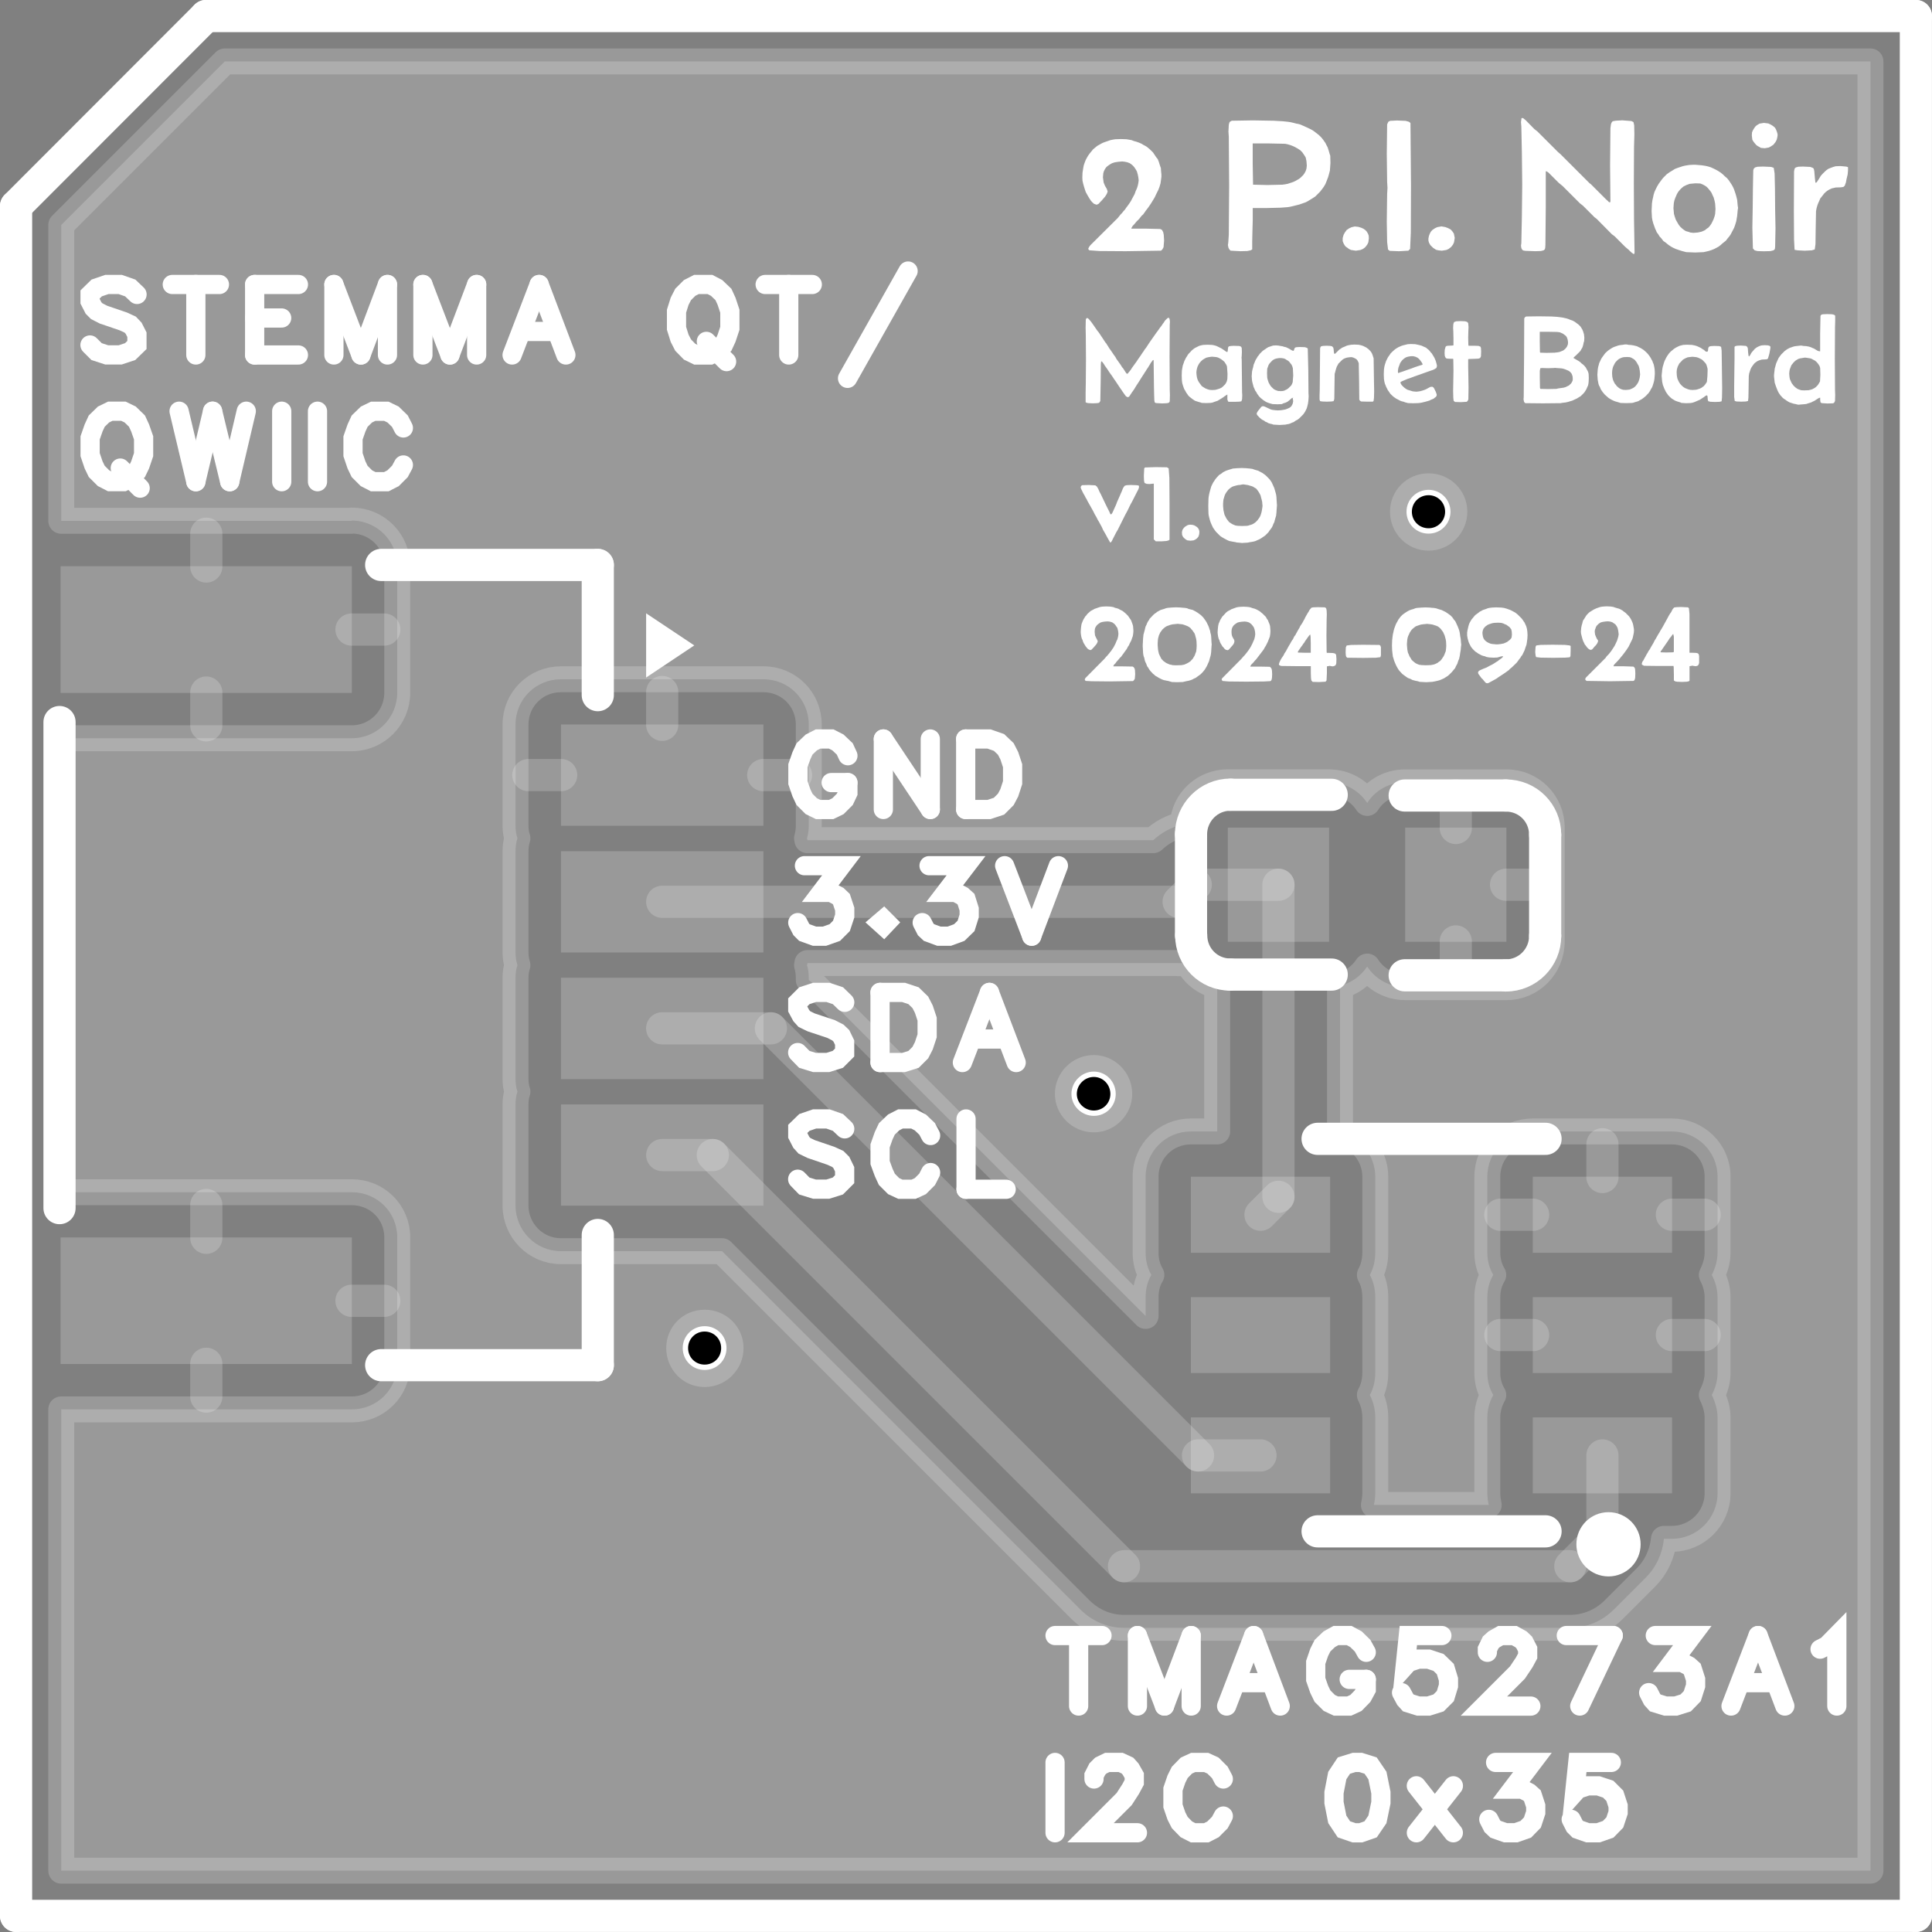 <svg width="43.24" height="43.24" version="1.1" viewBox="0 0 43.24 43.24" xmlns="http://www.w3.org/2000/svg">
 <rect x="0" y="0" width="43.24" height="43.24" fill="#808080" stroke="none"/>
 <defs>
  <clipPath id="a">
   <path d="m0 32h18v20.93h-18z"/>
  </clipPath>
 </defs>
 <g fill="none" stroke="#fff" stroke-linecap="round" stroke-miterlimit="10" stroke-width=".72">
  <path d="m0.36 42.879h42.52"/>
  <path d="m42.879 42.879v-42.52"/>
  <path d="m42.879 0.359h-38.27"/>
 </g>
 <g transform="rotate(90,24.844,21.957)" clip-path="url(#a)">
  <path transform="matrix(1,0,0,-1,0,52.93)" d="M 3.246,10.739 7.5,6.489" fill="none" stroke="#fff" stroke-linecap="round" stroke-miterlimit="10" stroke-width=".72"/>
 </g>
 <g stroke="#fff" stroke-linecap="round" stroke-miterlimit="10">
  <path d="m0.36 4.613v38.266" fill="none" stroke-width=".72"/>
  <path d="m7.875 11.656h-6.504v-6.621l3.66-3.66h36.832v40.492h-40.492v-10.324h6.504c0.566 0 1.016-0.449 1.016-1.008v-2.844c0-0.559-0.449-1.008-1.02-1.008h-6.5v-10.16h6.5c0.57 0 1.02-0.461 1.02-1.02v-2.832c0-0.559-0.449-1.02-1.02-1.02m21.875 5.856h-2.266c-0.539 0.004-0.981 0.414-1.008 0.945-0.25 0.059-0.48 0.18-0.66 0.352h-7.742c0-0.012 0-0.02-0.008-0.043 0.027-0.09 0.039-0.188 0.039-0.277v-2.269c0-0.562-0.449-1.012-1.012-1.012h-4.539c-0.559 0-1.012 0.449-1.012 1.012v2.269c0 0.09 0.012 0.188 0.043 0.277-0.031 0.09-0.043 0.191-0.043 0.293v2.258c0 0.102 0.012 0.191 0.043 0.289-0.031 0.09-0.043 0.184-0.043 0.281v2.269c0 0.09 0.012 0.191 0.043 0.281-0.031 0.09-0.043 0.191-0.043 0.281v2.269c0 0.559 0.453 1.02 1.012 1.02h3.609l8.02 8.02c0.262 0.262 0.609 0.41 0.973 0.41h9.988c0.371 0 0.719-0.148 0.98-0.41l0.719-0.719c0.23-0.23 0.371-0.543 0.402-0.863h0.18c0.559 0 1.02-0.457 1.02-1.02v-1.699c0-0.168-0.051-0.34-0.129-0.5 0.078-0.148 0.129-0.32 0.129-0.488v-1.699c0-0.184-0.051-0.352-0.129-0.5 0.078-0.152 0.129-0.32 0.129-0.5v-1.703c0-0.559-0.461-1.008-1.02-1.008h-3.121c-0.559 0-1.012 0.449-1.012 1.008v1.703c0 0.18 0.043 0.348 0.133 0.5-0.09 0.148-0.133 0.316-0.133 0.5v1.699c0 0.168 0.043 0.34 0.133 0.488-0.09 0.16-0.133 0.332-0.133 0.5v1.699c0 0.09 0.012 0.172 0.031 0.262h-2.57c0.019-0.09 0.031-0.172 0.031-0.262v-1.699c0-0.168-0.039-0.34-0.121-0.5 0.082-0.148 0.121-0.32 0.121-0.488v-1.699c0-0.184-0.039-0.352-0.121-0.5 0.082-0.152 0.121-0.32 0.121-0.5v-1.703c0-0.469-0.332-0.879-0.789-0.988v-3.281c0.25-0.059 0.469-0.219 0.609-0.43 0.18 0.281 0.5 0.461 0.848 0.461h2.273c0.559 0 1.008-0.461 1.008-1.02v-2.551c0-0.558-0.449-1.012-1.008-1.012h-2.273c-0.348 0-0.668 0.172-0.848 0.461-0.191-0.289-0.512-0.461-0.852-0.461" fill="#fff" fill-opacity=".2" stroke-linejoin="round" stroke-opacity=".2" stroke-width=".58"/>
  <path d="m26.379 21.558c0.062-0.004 0.133-0.004 0.203-0.016 0.129 0.262 0.367 0.449 0.66 0.519v3.262h-0.59c-0.562 0-1.012 0.449-1.012 1.008v1.703c0 0.18 0.039 0.348 0.129 0.5-0.09 0.148-0.129 0.316-0.129 0.5v0.418l-7.41-7.41c-0.039-0.039-0.078-0.07-0.129-0.109v-0.051c0-0.098-0.012-0.191-0.039-0.281 0.008-0.02 0.008-0.027 0.008-0.047h8.309" fill="#fff" fill-opacity=".2" stroke-linejoin="round" stroke-opacity=".2" stroke-width=".58"/>
 </g>
 <g fill="none" stroke="#fff" stroke-linecap="round" stroke-miterlimit="10" stroke-opacity=".2" stroke-width=".72">
  <path d="m4.617 12.679v-0.734"/>
  <path d="m4.617 15.5v0.734"/>
  <path d="m7.867 14.09h0.734"/>
  <path d="m14.821 16.222v-0.734"/>
  <path d="m17.082 17.347h0.734"/>
  <path d="m12.559 17.347h-0.734"/>
  <path d="m33.707 19.801h0.738"/>
  <path d="m32.582 21.07v0.734"/>
  <path d="m32.582 18.531v-0.734"/>
  <path d="m34.313 27.187h-0.734"/>
  <path d="m37.418 27.187h0.734"/>
  <path d="m35.864 26.343v-0.734"/>
  <path d="m4.617 27.703v-0.734"/>
  <path d="m4.617 30.523v0.734"/>
  <path d="m7.867 29.113h0.734"/>
  <path d="m34.313 29.879h-0.734"/>
  <path d="m37.418 29.879h0.734"/>
 </g>
 <g fill="#fff" fill-opacity=".2">
  <path d="m29.746 18.523v2.555h-2.266v-2.555z"/>
  <path d="m33.715 18.523v2.555h-2.266v-2.555z"/>
  <path d="m1.356 12.672h6.519v2.836h-6.519z"/>
  <path d="m12.555 19.051h4.531v2.266h-4.531z"/>
  <path d="m12.555 16.215h4.531v2.266h-4.531z"/>
  <path d="m12.555 21.883h4.531v2.269h-4.531z"/>
  <path d="m12.555 24.718h4.531v2.266h-4.531z"/>
  <path d="m1.356 27.695h6.519v2.832h-6.519z"/>
  <path d="m34.305 28.039v-1.703h3.117v1.703z"/>
  <path d="m34.305 30.73v-1.699h3.117v1.699z"/>
  <path d="m34.305 33.422v-1.699h3.117v1.699z"/>
  <path d="m26.653 33.422v-1.699h3.117v1.699z"/>
  <path d="m26.653 30.73v-1.699h3.117v1.699z"/>
  <path d="m26.653 28.039v-1.703h3.117v1.703z"/>
  <path d="m31.973 12.324c0.477 0 0.867-0.391 0.867-0.871s-0.391-0.859-0.867-0.859c-0.48 0-0.863 0.379-0.863 0.859s0.383 0.871 0.863 0.871"/>
  <path d="m15.77 31.043c0.48 0 0.871-0.391 0.871-0.871s-0.391-0.859-0.871-0.859-0.859 0.379-0.859 0.859 0.379 0.871 0.859 0.871"/>
  <path d="m24.481 25.343c0.469 0 0.859-0.391 0.859-0.859 0-0.48-0.391-0.871-0.859-0.871-0.48 0-0.871 0.391-0.871 0.871 0 0.469 0.391 0.859 0.871 0.859"/>
 </g>
 <g fill="none" stroke="#fff" stroke-linecap="round" stroke-miterlimit="10">
  <g stroke-opacity=".2" stroke-width=".72">
   <path d="m14.821 20.183h11.559"/>
   <path d="m26.379 20.183 0.383-0.383"/>
   <path d="m26.762 19.801h1.852"/>
   <path d="m28.613 19.801v6.984"/>
   <path d="m28.613 26.785-0.402 0.402"/>
   <path d="m14.821 25.851h1.133"/>
   <path d="m28.211 32.574h-1.398"/>
   <path d="m26.813 32.574-9.559-9.559"/>
   <path d="m17.254 23.015h-2.434"/>
   <path d="m15.953 25.851 9.203 9.203"/>
   <path d="m25.156 35.054h9.988"/>
   <path d="m35.145 35.054 0.719-0.723"/>
   <path d="m35.864 34.332v-1.758"/>
  </g>
  <g stroke-width=".43">
   <path d="m3.067 6.59-0.152-0.145-0.223-0.078h-0.301l-0.227 0.078-0.148 0.145v0.152l0.078 0.152 0.07 0.07 0.152 0.078 0.445 0.152 0.152 0.07 0.078 0.082 0.074 0.145v0.23l-0.152 0.148-0.223 0.074h-0.301l-0.227-0.074-0.148-0.148"/>
   <path d="m4.383 6.367v1.578"/>
   <path d="m3.856 6.367h1.055"/>
   <path d="m5.699 6.367v1.578"/>
   <path d="m5.699 6.367h0.98"/>
   <path d="m5.699 7.117h0.605"/>
   <path d="m5.699 7.945h0.98"/>
   <path d="m7.473 6.367v1.578"/>
   <path d="m7.473 6.367 0.605 1.578"/>
   <path d="m8.672 6.367-0.594 1.578"/>
   <path d="m8.672 6.367v1.578"/>
   <path d="m9.465 6.367v1.578"/>
   <path d="m9.465 6.367 0.606 1.578"/>
   <path d="m10.668 6.367-0.598 1.578"/>
   <path d="m10.668 6.367v1.578"/>
   <path d="m12.067 6.367-0.606 1.578"/>
   <path d="m12.067 6.367 0.598 1.578"/>
   <path d="m11.692 7.418h0.75"/>
   <path d="m15.586 6.367-0.152 0.078-0.145 0.145-0.078 0.152-0.07 0.223v0.383l0.07 0.223 0.078 0.152 0.145 0.148 0.152 0.074h0.305l0.148-0.074 0.152-0.148 0.07-0.152 0.074-0.223v-0.383l-0.074-0.223-0.07-0.152-0.152-0.145-0.148-0.078z"/>
   <path d="m15.809 7.64 0.453 0.453"/>
   <path d="m17.653 6.367v1.578"/>
   <path d="m17.125 6.367h1.055"/>
   <path d="m20.324 6.066-1.355 2.402"/>
   <path d="m2.469 9.203-0.152 0.074-0.152 0.148-0.07 0.152-0.078 0.223v0.375l0.078 0.23 0.07 0.145 0.152 0.152 0.152 0.078h0.293l0.152-0.078 0.152-0.152 0.07-0.145 0.078-0.23v-0.375l-0.078-0.223-0.07-0.152-0.152-0.148-0.152-0.074z"/>
   <path d="m2.692 10.476 0.445 0.449"/>
   <path d="m4.008 9.203 0.375 1.578"/>
   <path d="m4.758 9.203-0.375 1.578"/>
   <path d="m4.758 9.203 0.383 1.578"/>
   <path d="m5.512 9.203-0.371 1.578"/>
   <path d="m6.305 9.203v1.578"/>
   <path d="m7.106 9.203v1.578"/>
   <path d="m9.028 9.578-0.078-0.152-0.152-0.148-0.152-0.074h-0.293l-0.152 0.074-0.152 0.148-0.07 0.152-0.078 0.223v0.375l0.078 0.23 0.07 0.145 0.152 0.152 0.152 0.078h0.293l0.152-0.078 0.152-0.152 0.078-0.145"/>
   <path d="m18.977 16.914-0.07-0.152-0.152-0.145-0.152-0.078h-0.293l-0.152 0.078-0.152 0.145-0.07 0.152-0.078 0.223v0.379l0.078 0.227 0.07 0.148 0.152 0.152 0.152 0.074h0.293l0.152-0.074 0.152-0.152 0.07-0.148v-0.227"/>
   <path d="m18.602 17.515h0.375"/>
   <path d="m19.77 16.539v1.578"/>
   <path d="m19.77 16.539 1.051 1.578"/>
   <path d="m20.821 16.539v1.578"/>
   <path d="m21.613 16.539v1.578"/>
   <path d="m21.613 16.539h0.523l0.223 0.078 0.152 0.145 0.078 0.152 0.074 0.223v0.379l-0.074 0.227-0.078 0.148-0.152 0.152-0.223 0.074h-0.523"/>
   <path d="m18.004 19.375h0.828l-0.453 0.598h0.223l0.152 0.078 0.078 0.074 0.074 0.223v0.152l-0.074 0.223-0.148 0.148-0.231 0.082h-0.223l-0.227-0.082-0.07-0.07-0.078-0.152"/>
   <path d="m19.778 20.578-0.082 0.07 0.082 0.074 0.07-0.074z"/>
   <path d="m20.793 19.375h0.828l-0.457 0.598h0.227l0.148 0.078 0.082 0.074 0.07 0.223v0.152l-0.07 0.223-0.152 0.148-0.223 0.082h-0.231l-0.223-0.082-0.074-0.07-0.078-0.152"/>
   <path d="m22.485 19.375 0.606 1.578"/>
   <path d="m23.688 19.375-0.598 1.578"/>
   <path d="m18.906 22.433-0.152-0.148-0.223-0.074h-0.301l-0.227 0.074-0.148 0.148v0.152l0.078 0.145 0.07 0.078 0.152 0.074 0.445 0.148 0.152 0.078 0.078 0.074 0.074 0.152v0.223l-0.152 0.152-0.223 0.07h-0.301l-0.227-0.07-0.148-0.152"/>
   <path d="m19.696 22.211v1.57"/>
   <path d="m19.696 22.211h0.527l0.223 0.074 0.152 0.148 0.078 0.152 0.074 0.223v0.375l-0.074 0.223-0.078 0.152-0.152 0.152-0.223 0.07h-0.527"/>
   <path d="m22.145 22.211-0.606 1.57"/>
   <path d="m22.145 22.211 0.598 1.57"/>
   <path d="m21.77 23.254h0.75"/>
   <path d="m18.906 25.265-0.152-0.144-0.223-0.078h-0.301l-0.227 0.078-0.148 0.144v0.148l0.078 0.152 0.07 0.078 0.152 0.074 0.445 0.152 0.152 0.07 0.078 0.078 0.074 0.152v0.223l-0.152 0.152-0.223 0.07h-0.301l-0.227-0.07-0.148-0.152"/>
   <path d="m20.828 25.414-0.078-0.148-0.152-0.145-0.152-0.078h-0.293l-0.152 0.078-0.152 0.145-0.07 0.148-0.082 0.231v0.375l0.082 0.223 0.07 0.152 0.152 0.152 0.152 0.07h0.293l0.152-0.07 0.152-0.152 0.078-0.152"/>
   <path d="m21.621 25.043v1.574"/>
   <path d="m21.621 26.617h0.898"/>
   <path d="m24.141 36.605v1.578"/>
   <path d="m23.613 36.605h1.051"/>
   <path d="m25.457 36.605v1.578"/>
   <path d="m25.457 36.605 0.606 1.578"/>
   <path d="m26.66 36.605-0.598 1.578"/>
   <path d="m26.66 36.605v1.578"/>
   <path d="m28.059 36.605-0.606 1.578"/>
   <path d="m28.059 36.605 0.594 1.578"/>
   <path d="m27.684 37.66h0.746"/>
   <path d="m30.578 36.98-0.082-0.148-0.148-0.145-0.152-0.082h-0.297l-0.148 0.082-0.152 0.145-0.074 0.148-0.078 0.227v0.379l0.078 0.223 0.074 0.152 0.152 0.152 0.148 0.07h0.297l0.152-0.07 0.148-0.152 0.082-0.152v-0.223"/>
   <path d="m30.196 37.586h0.383"/>
   <path d="m32.27 36.605h-0.75l-0.07 0.68 0.07-0.078 0.223-0.074h0.23l0.223 0.074 0.152 0.148 0.07 0.231v0.144l-0.07 0.231-0.152 0.152-0.223 0.07h-0.23l-0.223-0.07-0.07-0.078-0.082-0.152"/>
   <path d="m33.289 36.98v-0.07l0.074-0.152 0.078-0.07 0.145-0.082h0.305l0.148 0.082 0.074 0.07 0.078 0.152v0.152l-0.078 0.145-0.152 0.227-0.75 0.75h1.051"/>
   <path d="m36.106 36.605-0.75 1.578"/>
   <path d="m35.055 36.605h1.051"/>
   <path d="m37.047 36.605h0.828l-0.453 0.602h0.227l0.148 0.078 0.078 0.07 0.074 0.231v0.144l-0.074 0.231-0.148 0.152-0.223 0.07h-0.23l-0.227-0.07-0.07-0.078-0.078-0.152"/>
   <path d="m39.348 36.605-0.606 1.578"/>
   <path d="m39.348 36.605 0.598 1.578"/>
   <path d="m38.973 37.66h0.75"/>
   <path d="m40.735 36.91 0.152-0.078 0.223-0.227v1.578"/>
   <path d="m23.613 39.445v1.574"/>
   <path d="m24.485 39.816v-0.078l0.074-0.145 0.078-0.078 0.144-0.07h0.301l0.152 0.07 0.07 0.078 0.082 0.145v0.152l-0.082 0.152-0.144 0.223-0.754 0.754h1.051"/>
   <path d="m27.379 39.816-0.078-0.148-0.152-0.152-0.152-0.07h-0.293l-0.152 0.07-0.148 0.152-0.074 0.148-0.078 0.227v0.375l0.078 0.227 0.074 0.145 0.148 0.152 0.152 0.078h0.293l0.152-0.078 0.152-0.152 0.078-0.145"/>
   <path d="m30.305 39.445-0.227 0.07-0.148 0.223-0.074 0.383v0.223l0.074 0.375 0.148 0.223 0.227 0.078h0.148l0.223-0.078 0.152-0.223 0.078-0.375v-0.223l-0.078-0.383-0.152-0.223-0.223-0.07z"/>
   <path d="m31.699 39.968 0.828 1.051"/>
   <path d="m32.528 39.968-0.828 1.051"/>
   <path d="m33.473 39.445h0.824l-0.453 0.598h0.227l0.148 0.078 0.078 0.07 0.074 0.227v0.148l-0.074 0.223-0.148 0.152-0.223 0.078h-0.23l-0.223-0.078-0.074-0.07-0.078-0.152"/>
   <path d="m36.063 39.445h-0.75l-0.07 0.676 0.07-0.078 0.223-0.074h0.234l0.223 0.074 0.148 0.148 0.074 0.227v0.148l-0.074 0.223-0.148 0.152-0.223 0.078h-0.234l-0.223-0.078-0.07-0.07-0.078-0.152"/>
  </g>
 </g>
 <path d="m36.532 5.664 0.027 0.02 0.02-0.004 0.004-0.031-0.012-0.734-0.004-0.812 0.004-0.809 0.008-0.285-0.004-0.203-0.016-0.074-0.047-0.023-0.203-0.016-0.145 0.008-0.07 0.012-0.023 0.027-0.016 0.039-0.012 0.09-0.008 0.832 0.008 0.805-0.008 0.023-0.023-0.004-0.027-0.027-0.043-0.039-0.336-0.336-0.031-0.023-0.652-0.652-0.051-0.043-0.465-0.465-0.066-0.051-0.191-0.195-0.062-0.051h-0.035l-0.012 0.09 0.008 0.098 0.012 0.578 0.008 0.723-0.008 0.723-0.012 0.59-0.008 0.055 0.008 0.051 0.02 0.039 0.023 0.016 0.047 0.008 0.219 0.008 0.129-0.004 0.062-0.016 0.027-0.023 0.008-0.039 0.004-0.066 0.008-0.832v-0.809l0.023 0.004 0.039 0.027 0.227 0.227 0.09 0.074 0.387 0.387 0.066 0.051 0.258 0.258 0.051 0.039 0.34 0.344 0.059 0.043 0.238 0.238 0.078 0.066 0.031 0.031 0.051 0.047m-8.992-0.059 0.219 0.012 0.156-0.004 0.074-0.016 0.035-0.02v-0.176l0.004-0.191 0.008-0.289v-0.27h0.301l0.324-0.008 0.156-0.012 0.051-0.008 0.055-0.012 0.156-0.039 0.145-0.051 0.051-0.027 0.043-0.027 0.051-0.031 0.066-0.043 0.109-0.109 0.051-0.066 0.031-0.043 0.035-0.059 0.023-0.055 0.039-0.102 0.02-0.07 0.02-0.078 0.012-0.168-0.004-0.16-0.016-0.051-0.02-0.07-0.023-0.07-0.027-0.051-0.023-0.047-0.055-0.078-0.031-0.039-0.062-0.062-0.066-0.051-0.051-0.039-0.059-0.035-0.09-0.043-0.059-0.027-0.09-0.039-0.043-0.012-0.047-0.008-0.059-0.016-0.07-0.016-0.051-0.008-0.117-0.012-0.207-0.012-0.469-0.008-0.469 0.008-0.039 0.02-0.016 0.023-0.012 0.047-0.008 0.152 0.008 0.117 0.008 1.094-0.008 1.098-0.012 0.18-0.008 0.051 0.012 0.059 0.02 0.039 0.027 0.027m0.504-1.477-0.008-0.465v-0.457h0.355l0.371 0.008 0.059 0.012 0.066 0.02 0.051 0.02 0.043 0.02 0.055 0.031 0.062 0.039 0.047 0.047 0.051 0.074 0.027 0.047 0.016 0.078 0.008 0.102-0.008 0.066-0.016 0.051-0.027 0.051-0.027 0.039-0.062 0.062-0.035 0.027-0.035 0.02-0.047 0.027-0.051 0.023-0.117 0.039-0.062 0.012-0.059 0.008-0.336 0.008-0.32-0.008m-3.66 1.469 0.219 0.016 0.586 0.004 0.793-0.012 0.031-0.027 0.027-0.051 0.012-0.148-0.008-0.129-0.012-0.059-0.027-0.051-0.039-0.02-0.332-0.008h-0.316l0.008-0.023 0.023-0.039 0.031-0.031 0.055-0.066 0.062-0.062 0.051-0.066 0.035-0.031 0.023-0.031 0.035-0.051 0.051-0.066 0.043-0.062 0.031-0.047 0.055-0.09 0.023-0.039 0.027-0.059 0.051-0.102 0.027-0.07 0.023-0.078 0.012-0.086 0.008-0.062v-0.051l-0.008-0.078-0.004-0.066-0.02-0.055-0.027-0.086-0.023-0.059-0.035-0.043-0.07-0.105-0.062-0.062-0.078-0.066-0.039-0.023-0.039-0.02-0.043-0.027-0.055-0.023-0.055-0.02-0.059-0.016-0.051-0.02-0.066-0.012-0.051-0.008-0.121-0.004-0.125 0.004-0.051 0.008-0.059 0.012-0.113 0.039-0.055 0.02-0.039 0.02-0.09 0.051-0.094 0.078-0.027 0.035-0.02 0.023-0.031 0.039-0.031 0.043-0.027 0.047-0.027 0.051-0.023 0.059-0.02 0.059-0.012 0.062-0.016 0.105-0.004 0.109 0.004 0.07 0.016 0.07 0.02 0.07 0.016 0.051 0.02 0.059 0.027 0.051 0.027 0.047 0.031 0.051 0.031 0.047 0.027 0.031 0.043 0.039 0.059 0.02 0.043-0.02 0.035-0.039 0.031-0.031 0.078-0.09 0.023-0.035 0.02-0.035 0.016-0.047-0.02-0.059-0.039-0.066-0.031-0.074-0.016-0.117 0.008-0.09 0.012-0.043 0.027-0.055 0.031-0.043 0.039-0.031 0.039-0.027 0.047-0.027 0.062-0.02 0.078-0.012 0.09-0.008 0.062 0.008 0.055 0.012 0.051 0.02 0.039 0.027 0.031 0.027 0.031 0.035 0.031 0.047 0.027 0.047 0.02 0.07 0.012 0.062 0.008 0.066-0.008 0.062-0.012 0.059-0.02 0.062-0.027 0.059-0.023 0.066-0.055 0.102-0.031 0.059-0.039 0.059-0.031 0.043-0.027 0.035-0.035 0.051-0.039 0.043-0.027 0.035-0.031 0.031-0.062 0.078-0.613 0.609-0.027 0.035-0.02 0.039 0.004 0.023 0.023 0.02m13.355 0.039 0.199 0.008 0.191-0.008 0.117-0.027 0.059-0.02 0.059-0.023 0.051-0.027 0.043-0.023 0.047-0.035 0.043-0.039 0.078-0.062 0.039-0.051 0.039-0.047 0.027-0.039 0.023-0.043 0.055-0.105 0.023-0.062 0.027-0.09 0.02-0.117 0.012-0.129 0.008-0.051-0.008-0.051-0.012-0.129-0.016-0.066-0.02-0.07-0.035-0.102-0.027-0.059-0.027-0.047-0.062-0.094-0.039-0.047-0.027-0.023-0.031-0.027-0.031-0.031-0.047-0.039-0.059-0.039-0.055-0.031-0.055-0.027-0.059-0.027-0.066-0.02-0.055-0.012-0.078-0.012-0.09-0.008-0.051-0.004h-0.062l-0.078 0.004-0.051 0.008-0.047 0.008-0.051 0.012-0.117 0.039-0.059 0.023-0.055 0.035-0.059 0.035-0.066 0.047-0.078 0.078-0.035 0.043-0.066 0.09-0.039 0.066-0.031 0.062-0.027 0.059-0.02 0.066-0.012 0.059-0.012 0.051-0.012 0.078-0.008 0.172 0.008 0.148 0.012 0.066 0.02 0.07 0.039 0.109 0.02 0.043 0.016 0.039 0.035 0.047 0.031 0.051 0.031 0.031 0.051 0.066 0.055 0.039 0.062 0.051 0.059 0.039 0.043 0.023 0.059 0.027 0.066 0.023 0.062 0.02 0.059 0.016 0.047 0.012m0.094-0.438-0.043-0.016-0.059-0.016-0.043-0.027-0.039-0.031-0.035-0.031-0.039-0.047-0.035-0.059-0.035-0.062-0.02-0.059-0.02-0.066-0.012-0.133 0.008-0.109 0.012-0.059 0.02-0.059 0.039-0.09 0.031-0.051 0.039-0.047 0.031-0.031 0.047-0.039 0.062-0.031 0.074-0.027 0.129-0.012 0.109 0.004 0.051 0.02 0.051 0.027 0.039 0.027 0.031 0.031 0.051 0.062 0.027 0.039 0.023 0.051 0.027 0.059 0.02 0.074 0.012 0.062 0.008 0.117-0.008 0.113-0.012 0.051-0.02 0.059-0.027 0.059-0.031 0.059-0.031 0.043-0.031 0.035-0.035 0.023-0.043 0.035-0.07 0.031-0.086 0.02-0.102 0.008-0.066-0.008m2.332 0.387 0.066 0.012 0.16 0.008 0.16-0.008 0.066-0.02 0.016-0.121 0.004-0.309 0.008-0.426 0.012-0.066 0.02-0.07 0.02-0.051 0.02-0.043 0.023-0.055 0.035-0.043 0.051-0.066 0.031-0.031 0.039-0.031 0.043-0.027 0.059-0.027 0.086-0.02 0.113-0.004 0.059-0.008 0.031-0.027 0.027-0.074 0.012-0.066 0.027-0.113 0.008-0.09v-0.074l-0.039-0.012-0.129-0.012-0.109 0.004-0.055 0.016-0.055 0.02-0.055 0.023-0.039 0.027-0.031 0.027-0.062 0.062-0.035 0.039-0.023 0.039-0.027 0.043-0.039 0.059-0.02 0.016-0.012-0.008-0.012-0.105-0.012-0.141-0.008-0.043-0.008-0.023-0.02-0.016-0.055-0.02-0.164-0.008-0.105 0.004-0.055 0.016-0.023 0.02-0.008 0.027-0.008 0.043-0.004 0.879 0.004 0.645 0.012 0.23m-9.062 0.023 0.207 0.008 0.211-0.012 0.039-0.039 0.016-0.367 0.004-1.051-0.012-1.402-0.035-0.027-0.074-0.02-0.195-0.008-0.152 0.008-0.039 0.02-0.027 0.059-0.008 0.656 0.008 0.629 0.008 0.137-0.008 0.137-0.008 0.617 0.008 0.457 0.02 0.168 0.039 0.031m8.168-0.012 0.066 0.016 0.141 0.004 0.145-0.004 0.066-0.016 0.027-0.02 0.008-0.023 0.004-0.047 0.008-0.406-0.008-0.406-0.004-0.477-0.008-0.344-0.02-0.125-0.059-0.02-0.18-0.008-0.121 0.004-0.059 0.016-0.027 0.027-0.012 0.039-0.008 0.422-0.004 0.402-0.008 0.457 0.012 0.465 0.039 0.043m0.141-2.293 0.086 0.008 0.09-0.016 0.043-0.023 0.059-0.039 0.047-0.059 0.027-0.051 0.012-0.047 0.008-0.043v-0.039l-0.016-0.055-0.02-0.051-0.023-0.039-0.047-0.039-0.051-0.031-0.051-0.023-0.098-0.012-0.098 0.016-0.059 0.035-0.035 0.031-0.027 0.039-0.031 0.051-0.016 0.043-0.004 0.066 0.012 0.098 0.027 0.043 0.031 0.039 0.031 0.035 0.031 0.023 0.039 0.02 0.031 0.02m-9.172 2.285 0.109 0.016 0.102-0.016 0.055-0.023 0.043-0.031 0.031-0.035 0.027-0.039 0.02-0.043 0.012-0.09-0.004-0.062-0.016-0.043-0.031-0.051-0.031-0.031-0.039-0.027-0.051-0.023-0.066-0.02-0.078-0.008-0.07 0.016-0.051 0.023-0.059 0.039-0.043 0.059-0.027 0.051-0.02 0.07v0.07l0.02 0.051 0.027 0.047 0.023 0.027 0.035 0.023 0.035 0.027 0.047 0.023m1.906-0.004 0.051 0.012 0.074 0.008 0.102-0.016 0.051-0.023 0.059-0.047 0.039-0.051 0.023-0.051 0.016-0.098-0.02-0.098-0.035-0.051-0.035-0.039-0.059-0.031-0.059-0.023-0.09-0.016-0.09 0.016-0.051 0.023-0.059 0.039-0.039 0.043-0.02 0.039-0.02 0.051-0.012 0.059v0.047l0.012 0.047 0.031 0.055 0.059 0.059 0.07 0.047" fill="#fff"/>
 <path d="m24.317 9.015 0.047 0.008 0.098 0.004 0.094-0.004 0.043-0.008 0.027-0.039 0.008-0.422 0.004-0.406 0.004-0.039 0.004-0.02h0.012l0.02 0.02 0.027 0.039 0.027 0.043 0.043 0.059 0.023 0.035 0.02 0.031 0.027 0.039 0.043 0.059 0.051 0.078 0.023 0.031 0.109 0.164 0.031 0.043 0.02 0.031 0.055 0.078 0.02 0.027 0.023 0.016 0.023 0.008 0.027-0.012 0.016-0.023 0.051-0.078 0.02-0.027 0.035-0.051 0.02-0.035 0.027-0.043 0.051-0.078 0.086-0.137 0.027-0.039 0.02-0.035 0.02-0.027 0.02-0.035 0.027-0.039 0.043-0.07 0.023-0.039 0.023-0.031 0.02-0.027 0.012-0.008 0.008 0.008 0.008 0.609 0.004 0.168 0.004 0.117 0.008 0.047 0.027 0.016 0.137 0.008 0.098-0.004 0.047-0.008 0.02-0.016 0.008-0.02 0.004-0.137-0.004-0.129-0.004-0.727 0.004-0.727 0.004-0.051-0.004-0.051-0.008-0.031-0.008-0.012-0.016-0.004-0.023 0.012-0.051 0.051-0.027 0.043-0.027 0.035-0.016 0.027-0.051 0.066-0.043 0.062-0.027 0.035-0.121 0.172-0.043 0.062-0.02 0.031-0.051 0.078-0.023 0.027-0.035 0.055-0.02 0.027-0.051 0.078-0.023 0.031-0.035 0.051-0.02 0.031-0.062 0.086-0.043 0.059-0.027 0.043-0.027 0.035-0.023 0.027-0.02 0.027h-0.023l-0.023-0.031-0.055-0.086-0.027-0.031-0.02-0.035-0.043-0.062-0.062-0.086-0.023-0.043-0.043-0.059-0.023-0.035-0.051-0.074-0.023-0.031-0.023-0.039-0.023-0.035-0.016-0.027-0.023-0.027-0.051-0.078-0.02-0.031-0.035-0.051-0.02-0.031-0.027-0.039-0.023-0.027-0.016-0.023-0.062-0.09-0.027-0.039-0.043-0.059-0.027-0.031-0.016-0.02-0.027-0.023h-0.027l-0.016 0.031-0.004 0.18 0.004 0.172 0.004 0.539-0.004 0.535-0.004 0.219v0.207l0.027 0.012m9.816 0.008 0.391 0.004 0.395-0.004 0.043-0.008 0.07-0.008 0.055-0.012 0.051-0.016 0.043-0.012 0.074-0.035 0.035-0.016 0.031-0.02 0.051-0.031 0.062-0.062 0.023-0.027 0.02-0.031 0.023-0.039 0.016-0.039 0.02-0.043 0.008-0.043 0.004-0.031 0.004-0.09-0.004-0.09-0.008-0.035-0.012-0.031-0.02-0.035-0.023-0.043-0.035-0.043-0.035-0.031-0.027-0.02-0.027-0.027-0.039-0.027-0.035-0.02-0.059-0.035-0.016-0.008v-0.012l0.027-0.027 0.031-0.027 0.078-0.078 0.02-0.023 0.016-0.031 0.02-0.031 0.012-0.031 0.012-0.043 0.008-0.043 0.012-0.035 0.004-0.078-0.008-0.074-0.02-0.066-0.016-0.039-0.023-0.039-0.02-0.031-0.043-0.043-0.031-0.023-0.059-0.043-0.043-0.023-0.047-0.016-0.039-0.016-0.047-0.016-0.09-0.02-0.027-0.004-0.094-0.012-0.129-0.008-0.285-0.004-0.281 0.004-0.027 0.016-0.016 0.027-0.004 0.887-0.008 0.875-0.004 0.051 0.012 0.055 0.016 0.02 0.016 0.012m0.332-0.324-0.008-0.02-0.004-0.223v-0.16l0.012-0.059 0.035-0.004 0.137 0.004 0.129-0.004 0.027-0.004 0.031 0.004 0.113 0.008 0.043 0.008 0.047 0.016 0.039 0.016 0.035 0.016 0.035 0.027 0.031 0.039 0.02 0.059 0.004 0.062-0.004 0.031-0.016 0.035-0.02 0.031-0.023 0.02-0.023 0.023-0.035 0.016-0.039 0.02-0.043 0.012-0.051 0.008-0.062 0.008-0.051 0.012-0.188 0.004-0.172-0.004m0-0.809-0.008-0.016-0.004-0.234v-0.219h0.188l0.203 0.004 0.059 0.008 0.07 0.031 0.062 0.047 0.023 0.031 0.016 0.043 0.008 0.039 0.004 0.039-0.004 0.039-0.008 0.023-0.016 0.035-0.031 0.039-0.031 0.027-0.023 0.016-0.078 0.031-0.043 0.008-0.07 0.008-0.176 0.004-0.141-0.004m5.746 1.16 0.039 0.004 0.039-0.004 0.094-0.008 0.035-0.004 0.035-0.012 0.074-0.023 0.039-0.02 0.035-0.016 0.066-0.043 0.039-0.023 0.023-0.004v0.051l0.008 0.055 0.027 0.016 0.129 0.008 0.125-0.004 0.023-0.012 0.02-0.039 0.004-0.133-0.004-0.117-0.004-0.703 0.004-0.703 0.004-0.133v-0.121l-0.023-0.02-0.047-0.012-0.102-0.004-0.102 0.004-0.035 0.008-0.02 0.027-0.008 0.402v0.391h-0.023l-0.035-0.012-0.078-0.047-0.039-0.016-0.035-0.016-0.039-0.012-0.062-0.012-0.066-0.004-0.039-0.008h-0.023l-0.105 0.012-0.027 0.004-0.031 0.008-0.078 0.027-0.059 0.031-0.027 0.02-0.031 0.023-0.074 0.074-0.027 0.035-0.031 0.043-0.02 0.043-0.035 0.078-0.012 0.043-0.008 0.031-0.012 0.043-0.016 0.141v0.039l0.016 0.141 0.012 0.031 0.012 0.039 0.027 0.07 0.016 0.039 0.02 0.039 0.039 0.059 0.02 0.02 0.023 0.027 0.035 0.031 0.027 0.016 0.031 0.023 0.031 0.02 0.035 0.02 0.094 0.031 0.043 0.008 0.035 0.008m0.086-0.32-0.027-0.008-0.031-0.012-0.027-0.012-0.02-0.016-0.023-0.016-0.043-0.043-0.016-0.023-0.02-0.027-0.039-0.086-0.008-0.039-0.004-0.035-0.004-0.051 0.004-0.051 0.008-0.043 0.016-0.043 0.012-0.031 0.012-0.027 0.02-0.023 0.02-0.027 0.043-0.043 0.031-0.02 0.039-0.023 0.043-0.012 0.051-0.008 0.043-0.008h0.023l0.105 0.016 0.035 0.012 0.035 0.02 0.031 0.016 0.027 0.02 0.02 0.02 0.02 0.023 0.02 0.027 0.023 0.039 0.012 0.039 0.004 0.156-0.008 0.145-0.02 0.035-0.016 0.027-0.016 0.023-0.043 0.043-0.023 0.016-0.02 0.012-0.031 0.016-0.035 0.012-0.051 0.012-0.102 0.004-0.07-0.004m-8.531 6.527 0.145 0.008 0.137-0.008 0.043-0.008 0.039-0.008 0.066-0.016 0.035-0.012 0.078-0.035 0.086-0.055 0.031-0.027 0.062-0.062 0.051-0.062 0.02-0.023 0.012-0.031 0.016-0.031 0.02-0.035 0.012-0.039 0.012-0.035 0.016-0.035 0.008-0.039 0.008-0.035 0.008-0.059 0.012-0.07 0.004-0.051 0.004-0.035 0.004-0.031-0.004-0.027-0.008-0.098-0.012-0.066-0.008-0.062-0.008-0.039-0.012-0.043-0.027-0.07-0.027-0.059-0.016-0.035-0.016-0.031-0.02-0.02-0.043-0.062-0.043-0.043-0.059-0.043-0.047-0.031-0.062-0.031-0.035-0.016-0.031-0.008-0.039-0.012-0.047-0.016-0.051-0.008-0.055-0.004-0.031-0.004-0.098-0.004-0.094 0.004-0.102 0.008-0.035 0.008-0.039 0.016-0.043 0.012-0.047 0.016-0.043 0.023-0.043 0.027-0.039 0.027-0.031 0.023-0.043 0.043-0.02 0.027-0.027 0.035-0.023 0.043-0.02 0.035-0.016 0.031-0.035 0.094-0.012 0.043-0.008 0.039-0.012 0.051-0.008 0.059-0.004 0.039-0.004 0.031-0.004 0.117 0.004 0.113 0.016 0.137 0.012 0.035 0.012 0.043 0.016 0.043 0.02 0.047 0.016 0.035 0.016 0.031 0.023 0.039 0.02 0.031 0.027 0.031 0.051 0.055 0.031 0.023 0.059 0.043 0.035 0.023 0.062 0.023 0.035 0.02 0.043 0.012 0.031 0.008 0.043 0.008 0.051 0.016m0.043-0.375-0.023-0.004-0.035-0.004-0.039-0.016-0.035-0.016-0.023-0.016-0.027-0.023-0.02-0.016-0.023-0.023-0.023-0.039-0.027-0.043-0.016-0.043-0.016-0.031-0.008-0.035-0.008-0.043-0.004-0.051-0.004-0.043v-0.035l0.004-0.051 0.004-0.043 0.008-0.039 0.012-0.039 0.016-0.031 0.016-0.039 0.027-0.043 0.02-0.027 0.02-0.02 0.043-0.035 0.027-0.02 0.043-0.016 0.035-0.012 0.039-0.012 0.059-0.008 0.047-0.004 0.031-0.004 0.031 0.004 0.043 0.004 0.047 0.008 0.086 0.027 0.035 0.016 0.023 0.016 0.023 0.02 0.02 0.02 0.051 0.07 0.035 0.078 0.023 0.086 0.008 0.051 0.004 0.09-0.004 0.062-0.008 0.062-0.016 0.039-0.016 0.043-0.016 0.031-0.023 0.035-0.027 0.039-0.027 0.031-0.027 0.016-0.027 0.023-0.039 0.02-0.039 0.016-0.035 0.008-0.043 0.008-0.113 0.004-0.086-0.004m-5.598 0.379 0.117 0.004 0.129-0.004 0.035-0.008 0.051-0.012 0.043-0.008 0.043-0.012 0.043-0.016 0.035-0.02 0.039-0.016 0.027-0.02 0.059-0.043 0.023-0.016 0.043-0.043 0.043-0.051 0.016-0.023 0.016-0.027 0.023-0.039 0.016-0.035 0.035-0.078 0.023-0.086 0.012-0.039 0.008-0.047 0.004-0.035 0.008-0.129 0.004-0.039-0.004-0.039-0.008-0.137-0.004-0.035-0.016-0.062-0.004-0.031-0.012-0.031-0.012-0.039-0.016-0.043-0.02-0.039-0.016-0.035-0.027-0.043-0.051-0.07-0.051-0.051-0.031-0.023-0.043-0.031-0.043-0.027-0.066-0.035-0.094-0.023-0.035-0.016-0.055-0.008-0.055-0.004-0.039-0.004-0.094-0.004-0.094 0.004-0.094 0.008-0.039 0.008-0.043 0.016-0.078 0.023-0.078 0.043-0.023 0.02-0.031 0.02-0.031 0.027-0.062 0.066-0.02 0.02-0.016 0.031-0.027 0.039-0.016 0.035-0.012 0.031-0.02 0.039-0.012 0.047-0.008 0.035-0.012 0.043-0.016 0.059-0.004 0.047-0.004 0.031-0.008 0.156v0.023l0.008 0.148 0.004 0.035 0.008 0.039 0.016 0.043 0.008 0.043 0.012 0.039 0.02 0.039 0.023 0.062 0.023 0.031 0.023 0.039 0.023 0.031 0.02 0.023 0.023 0.023 0.02 0.023 0.023 0.016 0.027 0.027 0.043 0.023 0.035 0.023 0.07 0.035 0.043 0.016 0.059 0.012 0.043 0.008 0.039 0.012 0.031 0.008m0.016-0.379-0.027-0.004-0.035-0.008-0.07-0.031-0.039-0.027-0.031-0.023-0.02-0.023-0.02-0.02-0.035-0.07-0.02-0.043-0.012-0.051-0.008-0.043-0.008-0.094v-0.051l0.004-0.062 0.004-0.035 0.008-0.035 0.012-0.043 0.016-0.035 0.012-0.027 0.02-0.027 0.031-0.043 0.039-0.035 0.031-0.023 0.027-0.016 0.035-0.012 0.043-0.016 0.051-0.012 0.043-0.004 0.07-0.008 0.035 0.004 0.074 0.008 0.039 0.012 0.043 0.016 0.031 0.012 0.035 0.02 0.035 0.027 0.02 0.027 0.02 0.02 0.02 0.031 0.023 0.031 0.016 0.039 0.012 0.047 0.012 0.043 0.008 0.055 0.004 0.094-0.004 0.078-0.008 0.059-0.016 0.039-0.016 0.047-0.047 0.078-0.027 0.027-0.02 0.023-0.023 0.016-0.031 0.02-0.039 0.02-0.047 0.02-0.062 0.012-0.121 0.004-0.086-0.004m1.434-2.746 0.129 0.012 0.129-0.008 0.035-0.008 0.051-0.008 0.043-0.008 0.043-0.012 0.043-0.02 0.039-0.016 0.047-0.027 0.086-0.059 0.074-0.074 0.02-0.031 0.055-0.074 0.02-0.039 0.016-0.043 0.02-0.039 0.012-0.047 0.012-0.043 0.016-0.051 0.008-0.07 0.004-0.062 0.004-0.051 0.004-0.055-0.004-0.055-0.008-0.129-0.004-0.035-0.008-0.039-0.027-0.094-0.012-0.039-0.016-0.035-0.035-0.078-0.027-0.043-0.02-0.027-0.02-0.023-0.062-0.062-0.023-0.02-0.059-0.043-0.031-0.016-0.066-0.035-0.043-0.012-0.039-0.012-0.047-0.016-0.055-0.008-0.047-0.004-0.039-0.004-0.098-0.004-0.098 0.004-0.098 0.008-0.066 0.02-0.039 0.012-0.047 0.016-0.07 0.035-0.027 0.023-0.023 0.016-0.035 0.02-0.051 0.055-0.023 0.027-0.023 0.031-0.016 0.027-0.02 0.027-0.035 0.07-0.012 0.027-0.008 0.031-0.012 0.039-0.016 0.059-0.012 0.055-0.008 0.047-0.004 0.043-0.004 0.164 0.004 0.16 0.004 0.035 0.008 0.039 0.012 0.047 0.012 0.043 0.012 0.035 0.016 0.039 0.02 0.043 0.016 0.035 0.043 0.062 0.027 0.035 0.086 0.086 0.02 0.016 0.031 0.02 0.039 0.023 0.074 0.039 0.043 0.02 0.062 0.012 0.043 0.008 0.027 0.004 0.031 0.008m0.027-0.371-0.023-0.004-0.027-0.004-0.039-0.016-0.035-0.016-0.066-0.043-0.031-0.039-0.023-0.031-0.016-0.027-0.035-0.07-0.023-0.102-0.004-0.047-0.004-0.039v-0.055l0.004-0.059 0.004-0.035 0.012-0.039 0.012-0.043 0.016-0.039 0.023-0.039 0.02-0.027 0.027-0.035 0.035-0.031 0.023-0.016 0.031-0.02 0.035-0.012 0.043-0.012 0.051-0.012 0.047-0.004 0.039-0.008 0.031-0.004 0.027 0.004 0.078 0.012 0.039 0.012 0.043 0.012 0.031 0.012 0.031 0.02 0.039 0.023 0.031 0.039 0.027 0.039 0.02 0.035 0.02 0.039 0.012 0.051 0.012 0.043 0.012 0.051 0.004 0.055 0.004 0.031-0.004 0.035-0.012 0.078-0.008 0.035-0.012 0.043-0.016 0.043-0.02 0.035-0.043 0.059-0.043 0.043-0.051 0.035-0.035 0.016-0.043 0.012-0.035 0.012-0.027 0.004-0.109 0.004-0.098-0.004m5.555 3.516 0.027 0.008 0.035-0.008 0.035-0.02 0.043-0.023 0.078-0.043 0.027-0.016 0.031-0.023 0.078-0.051 0.031-0.02 0.062-0.043 0.07-0.051 0.02-0.023 0.043-0.035 0.109-0.105 0.023-0.031 0.031-0.043 0.031-0.039 0.02-0.035 0.02-0.023 0.051-0.105 0.027-0.082 0.016-0.043 0.008-0.047 0.012-0.09 0.004-0.078-0.004-0.074-0.008-0.062-0.008-0.031-0.012-0.039-0.02-0.043-0.016-0.035-0.02-0.027-0.02-0.031-0.023-0.031-0.086-0.086-0.043-0.035-0.023-0.016-0.031-0.016-0.035-0.02-0.043-0.02-0.035-0.012-0.043-0.016-0.059-0.016-0.062-0.008-0.109-0.004-0.094 0.004-0.062 0.008-0.035 0.008-0.039 0.016-0.07 0.023-0.035 0.02-0.039 0.02-0.027 0.023-0.07 0.051-0.02 0.023-0.035 0.043-0.027 0.031-0.023 0.039-0.02 0.035-0.016 0.039-0.012 0.043-0.02 0.086-0.008 0.051v0.07l0.012 0.066 0.016 0.059 0.012 0.035 0.035 0.07 0.016 0.027 0.035 0.043 0.043 0.043 0.023 0.02 0.027 0.016 0.031 0.023 0.074 0.039 0.035 0.012 0.035 0.008 0.039 0.016 0.043 0.008 0.031 0.004 0.086 0.004 0.086-0.004 0.066-0.02 0.039-0.008h0.019v0.008l-0.016 0.023-0.035 0.027-0.039 0.027-0.027 0.023-0.027 0.016-0.066 0.043-0.035 0.02-0.062 0.031-0.035 0.02-0.031 0.016-0.07 0.027-0.078 0.035-0.023 0.016-0.016 0.027 0.008 0.035 0.02 0.027 0.051 0.07 0.023 0.02 0.035 0.043 0.02 0.023 0.02 0.02m0.227-0.863-0.039-0.004-0.047-0.004-0.039-0.008-0.047-0.02-0.035-0.02-0.035-0.027-0.023-0.027-0.016-0.027-0.012-0.035-0.008-0.043-0.004-0.043 0.004-0.031 0.008-0.031 0.012-0.031 0.039-0.047 0.023-0.016 0.027-0.02 0.035-0.016 0.07-0.023 0.043-0.008 0.09-0.004 0.07 0.004 0.043 0.012 0.043 0.02 0.031 0.012 0.027 0.02 0.043 0.031 0.016 0.023 0.02 0.023 0.012 0.051 0.004 0.074-0.008 0.066-0.02 0.027-0.02 0.023-0.023 0.016-0.027 0.023-0.039 0.02-0.047 0.02-0.062 0.012-0.066 0.008h-0.043m-4.984-4.918 0.141 0.008 0.133-0.008 0.031-0.008 0.031-0.004 0.039-0.012 0.043-0.02 0.035-0.012 0.051-0.035 0.039-0.02 0.035-0.027 0.086-0.086 0.016-0.02 0.031-0.047 0.035-0.07 0.016-0.055 0.012-0.051 0.008-0.055 0.004-0.043 0.004-0.07-0.004-0.074-0.004-0.5-0.012-0.492-0.016-0.016-0.047-0.016-0.121-0.004-0.066 0.004-0.031 0.008-0.016 0.02-0.008 0.027-0.008 0.02-0.012 0.008-0.039-0.016-0.043-0.027-0.039-0.02-0.043-0.02-0.039-0.008-0.035-0.012-0.051-0.008-0.043-0.008-0.059-0.004-0.062 0.004-0.105 0.035-0.027 0.016-0.062 0.043-0.035 0.023-0.066 0.066-0.031 0.043-0.02 0.023-0.016 0.031-0.023 0.035-0.016 0.035-0.012 0.031-0.02 0.047-0.012 0.059-0.012 0.039-0.012 0.055-0.004 0.055-0.004 0.051 0.008 0.102 0.012 0.051 0.023 0.086 0.02 0.043 0.016 0.039 0.023 0.031 0.023 0.043 0.023 0.031 0.016 0.023 0.043 0.043 0.027 0.02 0.023 0.02 0.031 0.02 0.035 0.023 0.039 0.016 0.047 0.016 0.059 0.016 0.117 0.004 0.09-0.004 0.031-0.016 0.051-0.016 0.043-0.02 0.035-0.027 0.031-0.027 0.023-0.02 0.02-0.016 0.008 0.004 0.004 0.016 0.008 0.055-0.008 0.047-0.012 0.031-0.023 0.039-0.031 0.027-0.031 0.016-0.039 0.016-0.035 0.012-0.043 0.008-0.051 0.008-0.066 0.004-0.062-0.004-0.066-0.008-0.031-0.008-0.035-0.016-0.074-0.035-0.035-0.016-0.035-0.008-0.027 0.008-0.016 0.016-0.07 0.086-0.016 0.027-0.012 0.031 0.012 0.031 0.051 0.055 0.051 0.043 0.027 0.016 0.027 0.012 0.023 0.02 0.039 0.016 0.035 0.02 0.039 0.012 0.039 0.008 0.031 0.012m0.121-0.75-0.031-0.008-0.043-0.016-0.031-0.016-0.027-0.023-0.043-0.043-0.016-0.023-0.035-0.062-0.012-0.035-0.012-0.039-0.008-0.035-0.004-0.102 0.004-0.098 0.031-0.086 0.02-0.031 0.035-0.039 0.031-0.031 0.023-0.016 0.031-0.016 0.043-0.012 0.051-0.008h0.055l0.051 0.008 0.031 0.012 0.031 0.02 0.039 0.023 0.031 0.031 0.016 0.023 0.023 0.027 0.02 0.043 0.012 0.043 0.008 0.16-0.012 0.152-0.016 0.039-0.016 0.031-0.062 0.062-0.031 0.023-0.062 0.031-0.031 0.008-0.051 0.004-0.043-0.004m0.316 0.152 0.008-0.008h0.004v0.004l-0.012 0.004m0.445 6.359 0.141 0.004 0.145-0.008 0.023-0.027 0.008-0.168v-0.148l0.023-0.004 0.043-0.008 0.031 0.008 0.039 0.004 0.039-0.012 0.023-0.02 0.012-0.035 0.004-0.098-0.008-0.094-0.02-0.027-0.047-0.012-0.09-0.004h-0.051l-0.004-0.023-0.004-0.363 0.004-0.355 0.004-0.121-0.004-0.086-0.008-0.043-0.016-0.02-0.02-0.008-0.152-0.004-0.105 0.004-0.039 0.008-0.02 0.023-0.023 0.027-0.02 0.039-0.023 0.035-0.051 0.09-0.016 0.035-0.035 0.062-0.016 0.031-0.047 0.07-0.016 0.035-0.035 0.059-0.043 0.078-0.016 0.031-0.02 0.023-0.016 0.031-0.016 0.035-0.02 0.027-0.02 0.031-0.023 0.043-0.035 0.059-0.043 0.078-0.016 0.031-0.016 0.023-0.02 0.031-0.016 0.035-0.02 0.031-0.02 0.027-0.023 0.039-0.016 0.031-0.016 0.035-0.012 0.043 0.008 0.016 0.012 0.008 0.031 0.012 0.336 0.004h0.328v0.148l0.004 0.117 0.008 0.055 0.023 0.027m-0.324-0.652v-0.02l0.023-0.035 0.051-0.074 0.027-0.035 0.016-0.027 0.023-0.027 0.023-0.039 0.086-0.121 0.027-0.027 0.008 0.051 0.004 0.152v0.207h-0.141l-0.148-0.004m8.445 0.645 0.047 0.008 0.105 0.004 0.102-0.004 0.047-0.008 0.02-0.016v-0.324l0.023-0.004 0.043-0.008 0.035 0.008 0.043 0.004 0.039-0.012 0.02-0.023 0.012-0.039v-0.156l-0.012-0.043-0.02-0.016-0.031-0.008-0.094-0.004h-0.059v-0.867l-0.012-0.129-0.02-0.02-0.156-0.008-0.109 0.004-0.047 0.008-0.02 0.023-0.016 0.02-0.031 0.062-0.02 0.027-0.02 0.031-0.02 0.035-0.016 0.031-0.105 0.191-0.02 0.035-0.043 0.07-0.016 0.031-0.02 0.031-0.016 0.027-0.051 0.09-0.02 0.031-0.031 0.062-0.047 0.078-0.023 0.043-0.016 0.027-0.023 0.031-0.02 0.039-0.02 0.031-0.016 0.031-0.035 0.062-0.02 0.039-0.027 0.039-0.012 0.043 0.004 0.016 0.016 0.012 0.035 0.016 0.336 0.004h0.32l0.004 0.027 0.004 0.164v0.133l0.023 0.016m-0.32-0.645v-0.02l0.016-0.02 0.062-0.09 0.027-0.039 0.062-0.09 0.035-0.055 0.027-0.031 0.031-0.043 0.012-0.016 0.012-0.004 0.012 0.055v0.344l-0.02 0.008-0.148 0.004-0.129-0.004m-9.809 0.641 0.145 0.012 0.395 0.004 0.391-0.004 0.145-0.008 0.02-0.016 0.008-0.02 0.008-0.035 0.004-0.082-0.004-0.082-0.008-0.039-0.02-0.031-0.023-0.016-0.223-0.004h-0.211l0.004-0.016 0.016-0.027 0.043-0.043 0.043-0.051 0.023-0.023 0.066-0.086 0.078-0.102 0.031-0.043 0.02-0.039 0.023-0.035 0.047-0.094 0.016-0.043 0.016-0.039 0.012-0.035 0.008-0.051 0.004-0.051v-0.035l-0.004-0.051-0.004-0.043-0.008-0.031-0.012-0.031-0.016-0.039-0.012-0.031-0.023-0.031-0.023-0.043-0.07-0.07-0.043-0.035-0.023-0.02-0.035-0.02-0.043-0.023-0.039-0.016-0.047-0.012-0.043-0.016-0.039-0.008-0.039-0.004-0.082-0.004-0.082 0.004-0.035 0.004-0.039 0.008-0.074 0.027-0.035 0.012-0.027 0.016-0.059 0.031-0.043 0.035-0.016 0.02-0.02 0.02-0.02 0.023-0.023 0.023-0.016 0.027-0.02 0.031-0.016 0.031-0.012 0.031-0.016 0.035-0.012 0.055-0.008 0.078-0.004 0.066 0.004 0.043 0.008 0.051 0.012 0.047 0.016 0.031 0.012 0.039 0.016 0.035 0.02 0.031 0.02 0.035 0.027 0.027 0.02 0.027 0.031 0.023 0.043 0.008 0.02-0.012 0.016-0.016 0.078-0.09 0.02-0.031 0.012-0.035v-0.031l-0.012-0.031-0.02-0.031-0.02-0.043-0.008-0.035-0.004-0.055 0.004-0.055 0.012-0.039 0.02-0.035 0.016-0.02 0.027-0.023 0.023-0.016 0.031-0.02 0.043-0.012 0.059-0.008 0.062-0.004 0.035 0.004 0.035 0.008 0.031 0.012 0.027 0.02 0.02 0.016 0.027 0.031 0.027 0.039 0.016 0.043 0.012 0.055 0.004 0.055-0.004 0.039-0.008 0.039-0.012 0.043-0.02 0.043-0.016 0.039-0.035 0.07-0.016 0.027-0.023 0.035-0.02 0.031-0.051 0.066-0.035 0.043-0.023 0.023-0.051 0.059-0.406 0.41-0.02 0.02-0.012 0.023 0.004 0.012 0.012 0.02m-3.066 0.004 0.145 0.008 0.395 0.004 0.527-0.008 0.02-0.02 0.02-0.031 0.008-0.102-0.004-0.086-0.008-0.039-0.02-0.031-0.023-0.016-0.223-0.004h-0.211l0.004-0.016 0.016-0.027 0.023-0.02 0.031-0.043 0.043-0.047 0.035-0.043 0.023-0.02 0.016-0.023 0.023-0.031 0.062-0.086 0.023-0.031 0.031-0.059 0.02-0.027 0.016-0.039 0.035-0.066 0.016-0.047 0.02-0.055 0.008-0.055 0.004-0.043v-0.035l-0.004-0.051-0.004-0.043-0.012-0.039-0.02-0.055-0.016-0.039-0.023-0.031-0.023-0.035-0.023-0.031-0.043-0.043-0.051-0.043-0.027-0.02-0.055-0.027-0.035-0.02-0.039-0.012-0.035-0.008-0.035-0.016-0.043-0.008-0.035-0.004-0.082-0.004-0.082 0.004-0.035 0.004-0.035 0.008-0.078 0.027-0.035 0.012-0.027 0.016-0.059 0.031-0.062 0.055-0.02 0.02-0.012 0.02-0.023 0.023-0.039 0.062-0.016 0.031-0.031 0.078-0.008 0.043-0.008 0.07-0.004 0.07 0.004 0.047 0.008 0.051 0.012 0.047 0.016 0.031 0.012 0.039 0.016 0.035 0.02 0.031 0.02 0.035 0.023 0.027 0.016 0.023 0.031 0.023 0.039 0.016 0.031-0.016 0.02-0.023 0.023-0.023 0.051-0.059 0.016-0.023 0.012-0.023 0.012-0.031-0.016-0.039-0.023-0.043-0.023-0.051-0.008-0.078 0.004-0.059 0.008-0.031 0.02-0.035 0.02-0.027 0.027-0.023 0.023-0.016 0.031-0.02 0.043-0.012 0.051-0.008 0.062-0.004 0.043 0.004 0.031 0.008 0.035 0.012 0.027 0.02 0.02 0.016 0.023 0.027 0.02 0.031 0.02 0.027 0.012 0.047 0.008 0.043 0.004 0.043-0.004 0.043-0.008 0.039-0.012 0.043-0.02 0.039-0.016 0.043-0.035 0.07-0.02 0.035-0.027 0.039-0.02 0.031-0.02 0.023-0.023 0.031-0.027 0.031-0.016 0.02-0.023 0.023-0.043 0.051-0.406 0.41-0.02 0.02-0.012 0.027v0.016l0.016 0.016m11.207 0.004 0.531 0.008 0.531-0.008 0.02-0.023 0.012-0.043 0.004-0.098-0.004-0.082-0.004-0.031-0.012-0.023-0.023-0.02-0.227-0.008h-0.219l0.004-0.016 0.016-0.027 0.043-0.043 0.055-0.059 0.02-0.023 0.027-0.035 0.023-0.027 0.035-0.043 0.066-0.09 0.051-0.078 0.055-0.113 0.02-0.039 0.016-0.043 0.012-0.055 0.012-0.059 0.004-0.059-0.004-0.035-0.012-0.07-0.008-0.035-0.012-0.035-0.027-0.059-0.02-0.035-0.031-0.043-0.074-0.074-0.043-0.031-0.023-0.02-0.062-0.035-0.035-0.012-0.031-0.008-0.039-0.012-0.047-0.016-0.055-0.008-0.09-0.004-0.07 0.004-0.039 0.004-0.039 0.008-0.078 0.027-0.059 0.027-0.07 0.043-0.035 0.023-0.051 0.051-0.02 0.027-0.043 0.07-0.02 0.027-0.012 0.035-0.008 0.035-0.012 0.039-0.012 0.055-0.004 0.043-0.004 0.047 0.004 0.047 0.02 0.078 0.012 0.043 0.016 0.047 0.02 0.039 0.016 0.035 0.02 0.023 0.031 0.043 0.023 0.023 0.02 0.016 0.031 0.016 0.035-0.008 0.02-0.02 0.035-0.043 0.023-0.023 0.02-0.023 0.023-0.035 0.016-0.039-0.004-0.027-0.023-0.031-0.02-0.043-0.02-0.051-0.008-0.062 0.004-0.043 0.012-0.031 0.012-0.035 0.016-0.027 0.043-0.043 0.023-0.016 0.027-0.016 0.047-0.012 0.055-0.008 0.051-0.004 0.043 0.004 0.035 0.008 0.031 0.012 0.027 0.02 0.035 0.023 0.023 0.031 0.016 0.027 0.012 0.027 0.008 0.031 0.008 0.043 0.008 0.066-0.008 0.047-0.012 0.043-0.016 0.051-0.02 0.043-0.031 0.066-0.027 0.043-0.051 0.078-0.027 0.035-0.035 0.043-0.043 0.043-0.023 0.035-0.438 0.438-0.016 0.027v0.023l0.023 0.023m2.117-6.219 0.113 0.008 0.102-0.004 0.047-0.008 0.047-0.016 0.09-0.039 0.027-0.012 0.059-0.039 0.031-0.02 0.035-0.027 0.031-0.012 0.012 0.016 0.004 0.043 0.004 0.047 0.012 0.027 0.047 0.012 0.105 0.004 0.102-0.004 0.043-0.012 0.008-0.082 0.004-0.211-0.004-0.289-0.004-0.32-0.004-0.234-0.012-0.082-0.039-0.016-0.113-0.004-0.074 0.004-0.035 0.008-0.02 0.02-0.008 0.027-0.004 0.047-0.012 0.023h-0.031l-0.027-0.02-0.02-0.02-0.023-0.012-0.023-0.016-0.031-0.02-0.035-0.016-0.043-0.02-0.051-0.016-0.066-0.012-0.109-0.004-0.082 0.004-0.035 0.008-0.047 0.012-0.043 0.02-0.039 0.02-0.043 0.027-0.027 0.023-0.043 0.035-0.023 0.023-0.02 0.023-0.039 0.055-0.023 0.039-0.035 0.07-0.016 0.043-0.012 0.043-0.012 0.039-0.008 0.035-0.008 0.051-0.004 0.047-0.004 0.031-0.004 0.047 0.004 0.047 0.008 0.086 0.016 0.074 0.016 0.039 0.016 0.043 0.039 0.078 0.023 0.031 0.023 0.035 0.051 0.051 0.031 0.027 0.078 0.047 0.043 0.016 0.086 0.027m0.199-0.289-0.023-0.004-0.035-0.012-0.055-0.023-0.035-0.023-0.027-0.023-0.023-0.023-0.02-0.023-0.023-0.035-0.02-0.039-0.02-0.047-0.012-0.066-0.004-0.074 0.004-0.051 0.008-0.035 0.012-0.039 0.035-0.07 0.02-0.02 0.062-0.066 0.027-0.016 0.031-0.016 0.047-0.02 0.059-0.008 0.039-0.004h0.02l0.078 0.008 0.039 0.012 0.043 0.02 0.039 0.02 0.027 0.023 0.055 0.059 0.02 0.031 0.016 0.051 0.012 0.047v0.031l-0.004 0.129-0.012 0.129-0.016 0.027-0.027 0.039-0.027 0.031-0.023 0.016-0.031 0.023-0.035 0.016-0.07 0.023-0.031 0.004-0.062 0.004-0.055-0.004m-10.934 0.293 0.102 0.004 0.102-0.004 0.043-0.008 0.043-0.016 0.07-0.023 0.09-0.055 0.031-0.02 0.031-0.023 0.047-0.031 0.02-0.012v0.113l0.012 0.031 0.012 0.02h0.137l0.109-0.004 0.043-0.008 0.016-0.043 0.004-0.09-0.004-0.074-0.008-0.73-0.004-0.039 0.004-0.039 0.004-0.09-0.004-0.09-0.012-0.023-0.016-0.012-0.031-0.008-0.121-0.004-0.066 0.004-0.039 0.008-0.016 0.016-0.004 0.016-0.004 0.031-0.004 0.039-0.004 0.02-0.016 0.004-0.023-0.012-0.027-0.02-0.07-0.047-0.078-0.039-0.035-0.016-0.039-0.012-0.035-0.008-0.027-0.004-0.098-0.004-0.094 0.004-0.043 0.008-0.047 0.012-0.102 0.051-0.027 0.02-0.043 0.035-0.023 0.027-0.031 0.031-0.027 0.031-0.023 0.039-0.023 0.035-0.035 0.07-0.016 0.047-0.02 0.055-0.012 0.066-0.008 0.047-0.004 0.109 0.004 0.113 0.008 0.059 0.012 0.043 0.02 0.059 0.016 0.039 0.02 0.031 0.02 0.039 0.023 0.031 0.023 0.035 0.031 0.031 0.066 0.051 0.023 0.016 0.031 0.02 0.07 0.023 0.027 0.008 0.031 0.008 0.02 0.008m0.176-0.293-0.02-0.004-0.035-0.012-0.039-0.016-0.043-0.027-0.035-0.023-0.023-0.031-0.043-0.059-0.023-0.043-0.016-0.047-0.008-0.043-0.004-0.031-0.004-0.047 0.004-0.047 0.008-0.039 0.012-0.043 0.016-0.035 0.012-0.023 0.02-0.031 0.027-0.031 0.02-0.02 0.027-0.023 0.027-0.016 0.02-0.012 0.031-0.016 0.055-0.012 0.055-0.008h0.031l0.086 0.008 0.039 0.012 0.039 0.02 0.027 0.016 0.027 0.02 0.02 0.016 0.023 0.02 0.02 0.031 0.023 0.035 0.016 0.039 0.012 0.168-0.004 0.113-0.012 0.051-0.016 0.035-0.023 0.035-0.039 0.039-0.035 0.031-0.039 0.02-0.047 0.016-0.059 0.016-0.074 0.004-0.055-0.004m9.195 0.293 0.129 0.004 0.125-0.004 0.031-0.004 0.035-0.012 0.043-0.012 0.039-0.012 0.031-0.02 0.039-0.02 0.039-0.027 0.062-0.051 0.031-0.035 0.027-0.027 0.016-0.023 0.02-0.031 0.02-0.039 0.02-0.031 0.016-0.039 0.016-0.051 0.016-0.059 0.008-0.051 0.004-0.051 0.004-0.043v-0.051l-0.004-0.062-0.004-0.031-0.016-0.078-0.016-0.039-0.016-0.043-0.02-0.035-0.016-0.031-0.02-0.031-0.031-0.043-0.031-0.035-0.023-0.023-0.023-0.02-0.031-0.027-0.035-0.023-0.039-0.023-0.035-0.016-0.039-0.02-0.047-0.012-0.035-0.008-0.051-0.008-0.059-0.004-0.035-0.008h-0.043l-0.051 0.008-0.035 0.004-0.031 0.004-0.035 0.008-0.078 0.027-0.039 0.016-0.039 0.023-0.035 0.023-0.043 0.031-0.055 0.051-0.023 0.031-0.043 0.059-0.023 0.035-0.031 0.066-0.016 0.035-0.008 0.035-0.012 0.039-0.008 0.043-0.004 0.031-0.008 0.109 0.008 0.113 0.016 0.086 0.012 0.039 0.02 0.035 0.012 0.031 0.012 0.027 0.043 0.062 0.027 0.031 0.016 0.02 0.062 0.055 0.023 0.02 0.031 0.02 0.035 0.02 0.047 0.023 0.043 0.016 0.043 0.012 0.039 0.012 0.027 0.008m0.066-0.293-0.031-0.008-0.039-0.016-0.027-0.016-0.027-0.023-0.023-0.02-0.023-0.031-0.023-0.027-0.016-0.031-0.02-0.043-0.012-0.043-0.008-0.043-0.004-0.074 0.004-0.062 0.008-0.039 0.012-0.043 0.039-0.078 0.023-0.031 0.043-0.043 0.027-0.02 0.031-0.016 0.039-0.016 0.035-0.008 0.07-0.004 0.066 0.004 0.035 0.012 0.039 0.023 0.031 0.02 0.02 0.023 0.027 0.035 0.023 0.043 0.02 0.031 0.012 0.035 0.008 0.035 0.008 0.043 0.008 0.086-0.008 0.066-0.008 0.035-0.012 0.039-0.016 0.039-0.027 0.043-0.027 0.035-0.02 0.02-0.031 0.023-0.039 0.02-0.051 0.02-0.082 0.008-0.055-0.004m-11.48 3.418 0.012-0.004 0.02-0.027 0.027-0.055 0.07-0.137 0.035-0.059 0.172-0.344 0.043-0.078 0.066-0.137 0.043-0.078 0.105-0.207 0.031-0.059 0.016-0.043v-0.035l-0.008-0.012-0.02-0.004-0.035-0.004-0.125-0.004-0.086 0.004-0.043 0.012-0.023 0.027-0.02 0.035-0.031 0.078-0.02 0.043-0.016 0.039-0.066 0.148-0.012 0.035-0.016 0.039-0.02 0.043-0.035 0.078-0.016 0.035-0.016 0.027-0.012 0.012-0.012 0.004-0.016-0.023-0.012-0.031-0.086-0.172-0.02-0.043-0.066-0.137-0.02-0.043-0.035-0.066-0.016-0.039-0.02-0.039-0.023-0.035-0.031-0.023-0.148-0.008-0.145 0.004-0.023 0.016-0.012 0.027 0.008 0.035 0.051 0.105 0.035 0.059 0.016 0.035 0.023 0.035 0.02 0.043 0.086 0.152 0.039 0.07 0.039 0.078 0.035 0.059 0.035 0.07 0.02 0.031 0.023 0.043 0.043 0.078 0.031 0.07 0.035 0.059 0.039 0.07 0.023 0.043 0.051 0.09 0.008 0.012m6.66-3.117 0.125 0.004 0.117-0.004 0.059-0.008 0.086-0.02 0.043-0.012 0.055-0.016 0.039-0.02 0.031-0.012 0.027-0.012 0.023-0.02 0.027-0.02 0.016-0.027v-0.031l-0.023-0.062-0.039-0.078-0.016-0.016-0.02-0.012-0.043 0.004-0.102 0.055-0.031 0.012-0.035 0.012-0.055 0.016-0.051 0.008-0.043 0.004-0.043-0.004-0.035-0.004-0.117-0.035-0.039-0.023-0.027-0.02-0.023-0.02-0.039-0.039-0.02-0.031-0.012-0.035 0.031-0.02 0.129-0.055 0.039-0.012 0.137-0.051 0.078-0.027 0.207-0.074 0.113-0.039 0.039-0.02 0.035-0.023 0.012-0.043-0.008-0.043-0.012-0.043-0.012-0.039-0.027-0.062-0.016-0.027-0.043-0.07-0.023-0.023-0.023-0.031-0.031-0.031-0.027-0.02-0.02-0.02-0.062-0.027-0.043-0.02-0.047-0.012-0.035-0.008-0.055-0.012-0.098-0.004-0.074 0.004-0.047 0.012-0.051 0.012-0.039 0.012-0.07 0.031-0.039 0.023-0.035 0.023-0.031 0.027-0.023 0.02-0.047 0.047-0.023 0.035-0.02 0.027-0.02 0.031-0.039 0.078-0.023 0.07-0.012 0.043-0.008 0.047-0.004 0.031-0.004 0.105 0.004 0.105 0.008 0.051 0.012 0.051 0.016 0.039 0.012 0.031 0.039 0.078 0.031 0.043 0.023 0.035 0.043 0.043 0.031 0.027 0.055 0.039 0.031 0.016 0.066 0.035 0.035 0.012 0.035 0.008 0.043 0.016 0.051 0.012m-0.215-0.672-0.004-0.031 0.004-0.043 0.008-0.043 0.016-0.043 0.023-0.062 0.039-0.055 0.023-0.023 0.027-0.023 0.035-0.023 0.031-0.012 0.031-0.008 0.051-0.008h0.059l0.047 0.012 0.043 0.02 0.031 0.023 0.027 0.031 0.043 0.059 0.016 0.035-0.004 0.008-0.016 0.008-0.043 0.012-0.117 0.039-0.07 0.027-0.113 0.039-0.098 0.035-0.039 0.012-0.031 0.012-0.02 0.004m-1.742 0.629 0.043 0.008 0.105 0.004 0.105-0.004 0.047-0.008 0.012-0.031 0.004-0.027 0.008-0.551 0.012-0.043 0.012-0.047 0.012-0.039 0.012-0.035 0.02-0.035 0.016-0.031 0.082-0.082 0.027-0.02 0.031-0.016 0.047-0.016 0.051-0.008 0.051-0.004 0.039 0.008 0.035 0.016 0.023 0.012 0.023 0.016 0.023 0.031 0.023 0.051 0.008 0.418 0.004 0.398 0.016 0.027 0.027 0.016 0.145 0.004h0.117l0.016-0.02 0.008-0.066 0.004-0.148-0.004-0.207-0.008-0.531-0.012-0.035-0.012-0.039-0.016-0.039-0.02-0.031-0.016-0.02-0.043-0.043-0.023-0.016-0.02-0.016-0.07-0.035-0.047-0.016-0.059-0.012-0.09-0.004-0.074 0.004-0.047 0.008-0.051 0.012-0.043 0.02-0.039 0.016-0.027 0.012-0.02 0.016-0.027 0.016-0.027 0.023-0.078 0.078-0.016 0.004-0.012-0.031-0.004-0.051-0.004-0.035-0.008-0.027-0.027-0.027-0.039-0.008-0.082-0.004-0.078 0.004-0.043 0.008-0.016 0.02-0.008 0.027-0.004 0.469-0.004 0.457-0.004 0.129v0.09l0.012 0.039m3.016 0.016 0.133 0.004 0.133-0.008 0.02-0.02 0.016-0.035 0.004-0.262-0.004-0.254-0.004-0.199v-0.184l0.02-0.004 0.125-0.004 0.082-0.004 0.039-0.012 0.02-0.039 0.004-0.113-0.004-0.074-0.012-0.031-0.043-0.016-0.098-0.004h-0.125l-0.004-0.02-0.004-0.16 0.004-0.152 0.004-0.086-0.008-0.09-0.027-0.027-0.043-0.012-0.098-0.004-0.098 0.004-0.047 0.016-0.012 0.023-0.008 0.031-0.004 0.086 0.004 0.059 0.004 0.168v0.156l-0.031 0.004-0.082 0.004-0.039 0.004-0.023 0.016-0.012 0.039-0.008 0.031-0.004 0.07 0.004 0.066 0.012 0.031 0.016 0.023 0.027 0.008 0.07 0.004h0.062l0.004 0.02 0.004 0.246-0.004 0.234-0.004 0.215 0.004 0.16 0.008 0.066 0.027 0.023m6.262-0.02 0.043 0.012 0.105 0.004 0.105-0.004 0.047-0.012 0.008-0.078 0.004-0.203 0.004-0.273 0.008-0.059 0.031-0.094 0.016-0.035 0.023-0.035 0.031-0.043 0.027-0.031 0.023-0.016 0.031-0.023 0.047-0.02 0.055-0.016 0.078-0.004 0.039-0.004 0.02-0.016 0.016-0.051 0.012-0.043 0.008-0.035 0.016-0.086 0.004-0.039-0.004-0.016-0.012-0.012-0.039-0.012-0.074-0.004-0.062 0.004-0.035 0.008-0.039 0.016-0.039 0.02-0.043 0.031-0.027 0.031-0.035 0.039-0.023 0.031-0.02 0.039-0.023 0.031h-0.008l-0.008-0.016-0.004-0.035-0.004-0.031-0.008-0.102-0.012-0.027-0.027-0.023-0.121-0.008-0.078 0.004-0.039 0.008-0.02 0.016v0.273l-0.004 0.289-0.004 0.32v0.238l0.012 0.09m-12.98 3.121 0.023 0.023h0.133l0.105-0.008 0.047-0.012 0.023-0.016v-0.789l-0.004-0.598-0.016-0.211-0.039-0.023-0.25-0.004-0.242 0.008-0.016 0.023-0.008 0.164 0.004 0.113 0.012 0.047 0.047 0.02 0.059 0.004 0.043-0.004 0.035-0.004h0.023v1.246l0.02 0.02m4.305 2.629 0.367 0.004 0.277-0.004 0.102-0.012 0.012-0.043v-0.18l-0.012-0.035-0.023-0.016-0.367-0.004-0.266 0.004-0.098 0.012-0.02 0.043-0.004 0.109 0.004 0.066 0.008 0.031 0.02 0.023m4.231-0.012 0.105 0.012 0.277 0.004 0.273-0.004 0.098-0.008 0.016-0.027 0.004-0.121v-0.105l-0.023-0.012-0.105-0.012-0.273-0.004-0.27 0.004-0.098 0.012-0.016 0.031-0.008 0.117 0.008 0.074 0.012 0.039m-7.805-2.613 0.07 0.008 0.07-0.008 0.035-0.016 0.039-0.027 0.027-0.031 0.012-0.023 0.012-0.043 0.004-0.055-0.008-0.039-0.016-0.031-0.023-0.027-0.027-0.02-0.039-0.023-0.043-0.012-0.055-0.004-0.047 0.008-0.035 0.02-0.035 0.023-0.031 0.035-0.02 0.031-0.012 0.051 0.004 0.062 0.023 0.047 0.035 0.035 0.031 0.023 0.027 0.016" fill="#fff"/>
 <g fill="none" stroke="#fff" stroke-linecap="round" stroke-miterlimit="10" stroke-width=".72">
  <path d="m26.656 20.933v-2.266"/>
  <path d="m29.805 21.812h-2.269"/>
  <path d="m29.805 17.789h-2.269"/>
  <path d="m31.438 21.828h2.266"/>
  <path d="m34.582 20.949v-2.266"/>
  <path d="m31.438 17.804h2.266"/>
  <path d="m34.582 20.949c0 0.484-0.391 0.883-0.883 0.883"/>
  <path d="m33.703 17.804c0.488 0 0.879 0.387 0.879 0.879"/>
  <path d="m27.535 21.812c-0.484 0-0.875-0.391-0.875-0.879"/>
  <path d="m26.656 18.668c0.004-0.484 0.395-0.883 0.883-0.883"/>
  <path d="m1.332 16.16v10.879"/>
  <path d="m8.531 30.554h4.848"/>
  <path d="m13.379 30.554v-2.914"/>
  <path d="m13.379 15.558v-2.914"/>
  <path d="m13.379 12.644h-4.848"/>
 </g>
 <path d="m15.539 14.445-1.078-0.719v1.438z" fill="#fff"/>
 <g fill="none" stroke="#fff" stroke-linecap="round" stroke-miterlimit="10" stroke-width=".72">
  <path d="m29.489 25.488h5.102"/>
  <path d="m29.489 34.273h5.102"/>
  <path d="m36 34.922c0.199 0 0.359-0.16 0.359-0.359s-0.16-0.359-0.359-0.359-0.359 0.16-0.359 0.359 0.16 0.359 0.359 0.359"/>
 </g>
 <g stroke="#fff" stroke-miterlimit="10" stroke-width=".12">
  <path d="m31.973 11.883c0.238 0 0.43-0.191 0.43-0.43s-0.191-0.43-0.43-0.43c-0.242 0-0.434 0.191-0.434 0.43s0.191 0.43 0.434 0.43"/>
  <path d="m15.77 30.601c0.242 0 0.43-0.188 0.43-0.43 0-0.238-0.188-0.43-0.43-0.43-0.238 0-0.43 0.191-0.43 0.43 0 0.242 0.191 0.43 0.43 0.43"/>
  <path d="m24.481 24.914c0.242 0 0.43-0.191 0.43-0.43 0-0.242-0.188-0.441-0.43-0.441-0.238 0-0.441 0.199-0.441 0.441 0 0.238 0.203 0.43 0.441 0.43"/>
 </g>
</svg>

